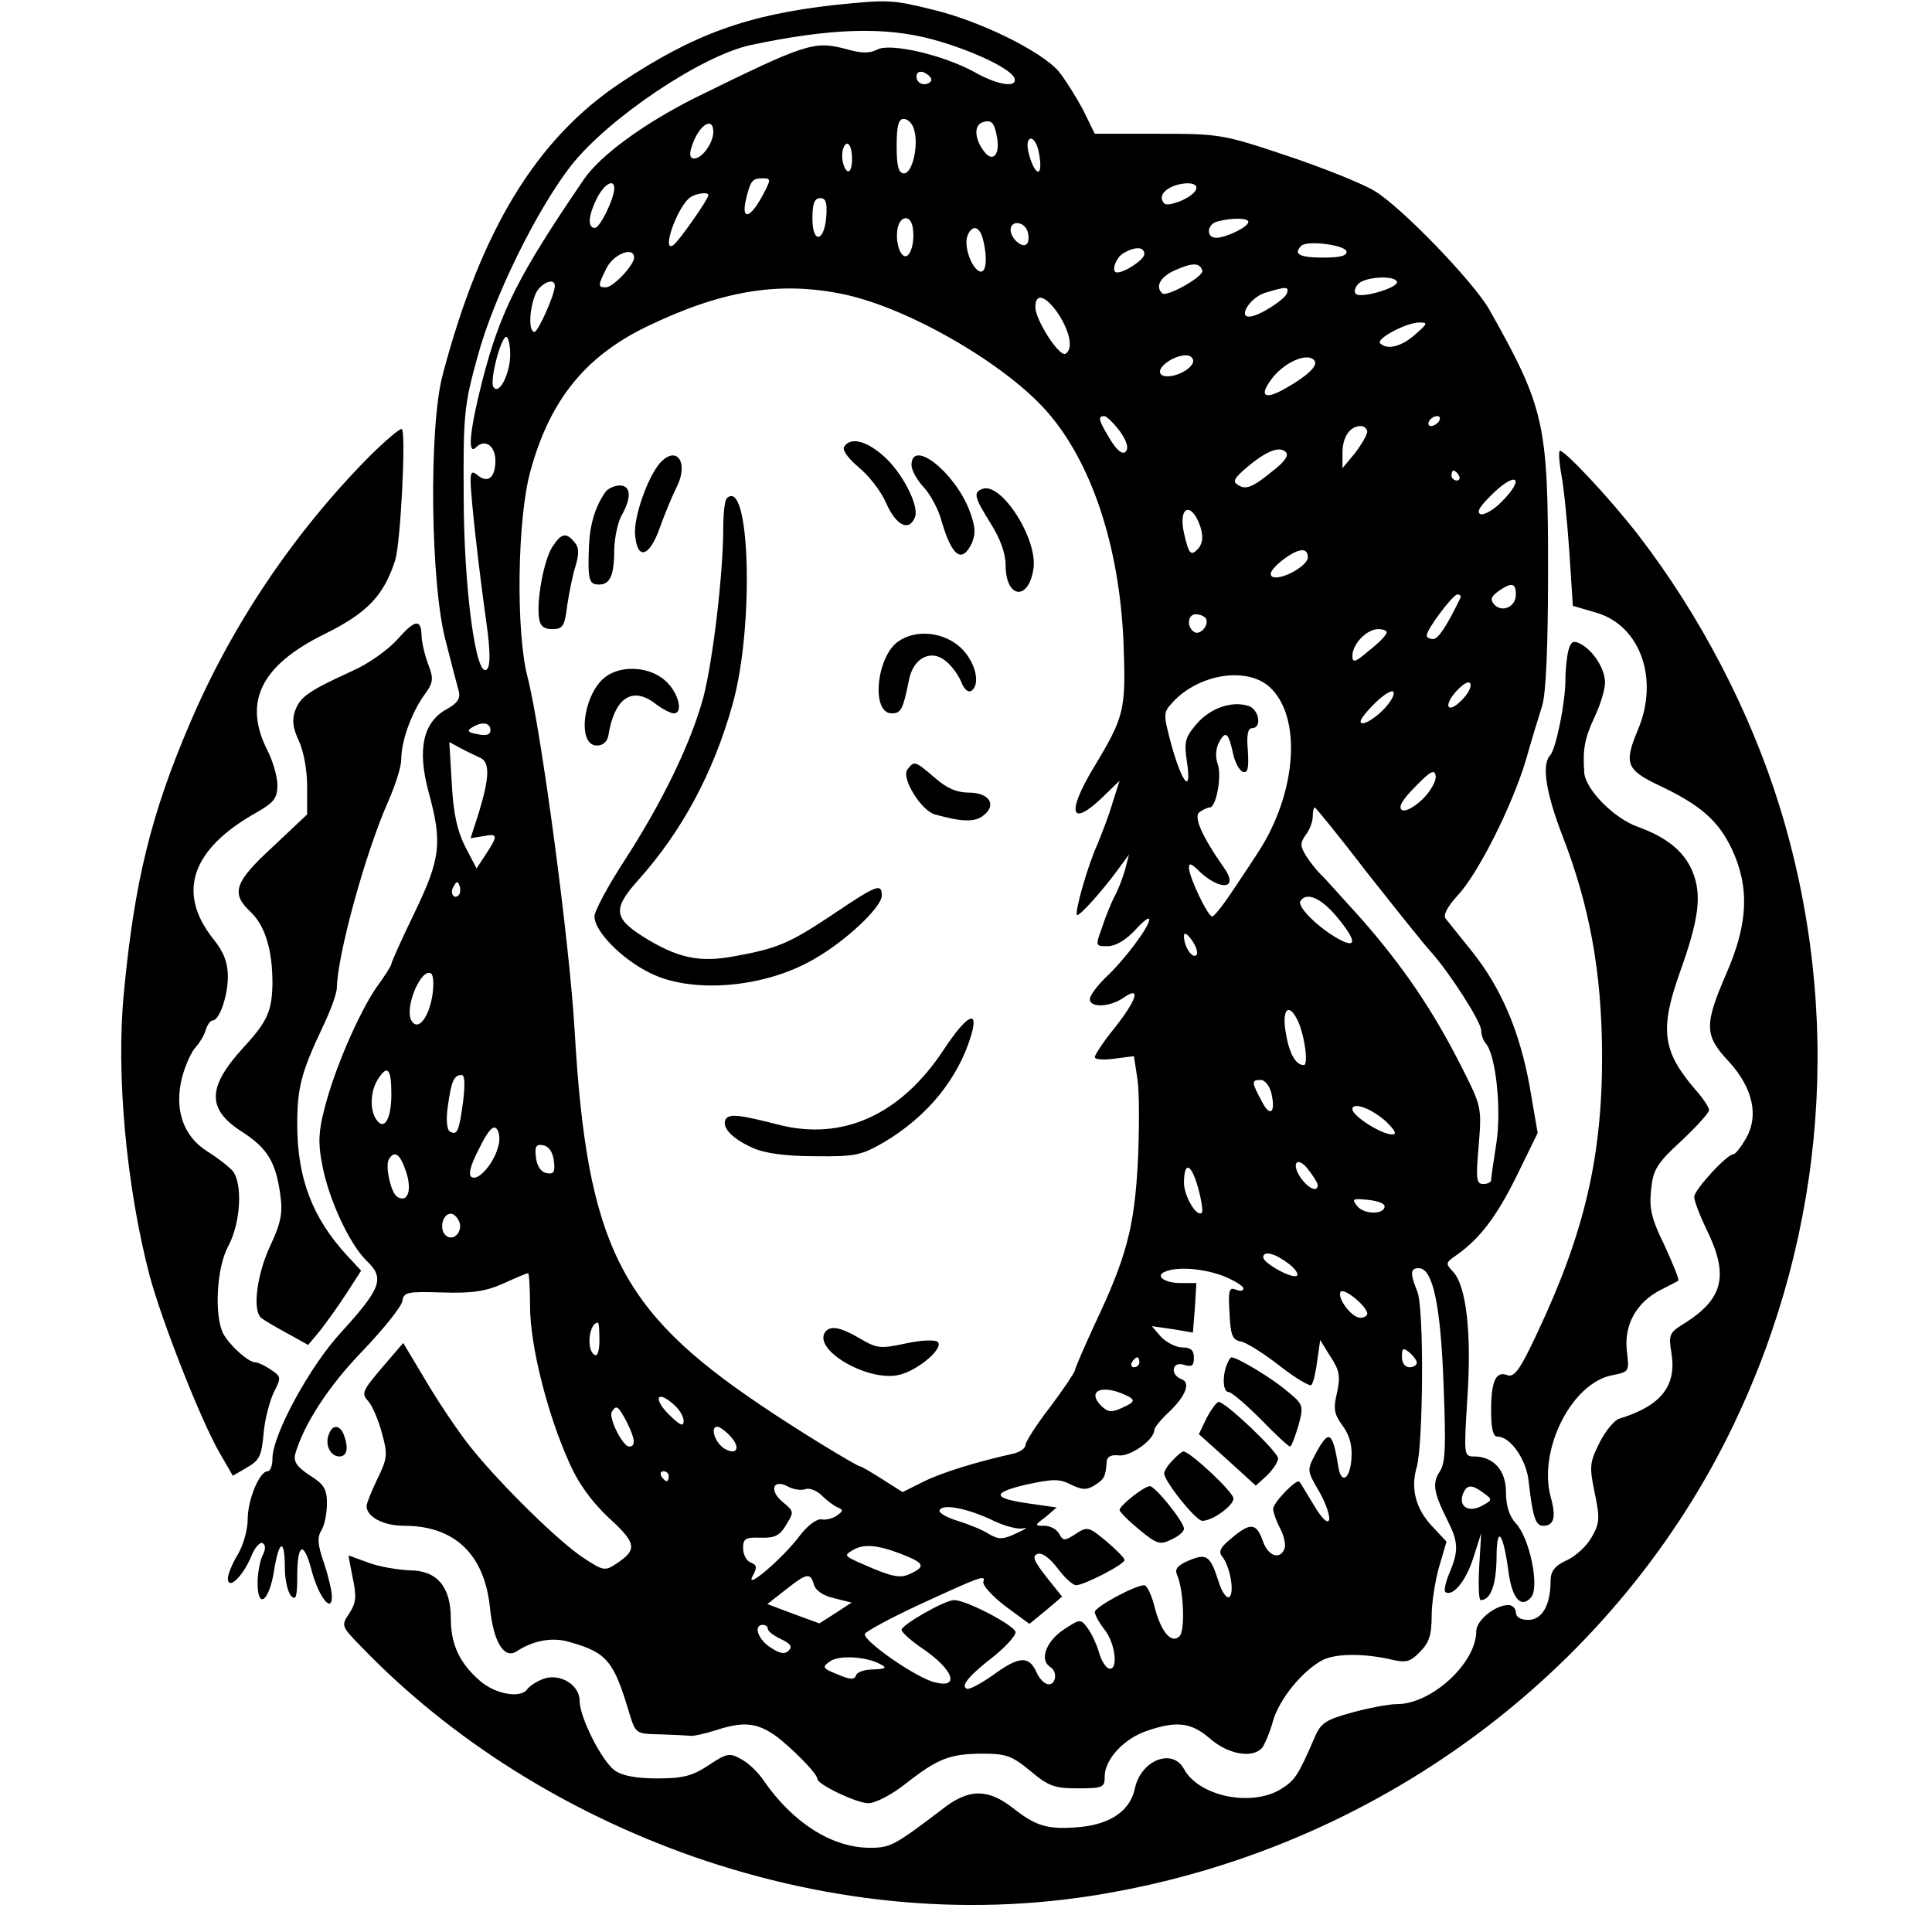 <?xml version="1.0" standalone="no"?>
<!DOCTYPE svg PUBLIC "-//W3C//DTD SVG 20010904//EN"
 "http://www.w3.org/TR/2001/REC-SVG-20010904/DTD/svg10.dtd">
<svg version="1.0" xmlns="http://www.w3.org/2000/svg"
 width="390pt" height="390pt" viewBox="0 0 390 390"
 preserveAspectRatio="xMidYMid meet">

<g transform="translate(0,390) scale(0.1,-0.1)"
fill="#000000" stroke="none">
<path d="M1685 3890 c-177 -20 -285 -59 -432 -157 -170 -113 -282 -297 -359
-588 -29 -106 -25 -427 6 -540 11 -44 23 -89 26 -100 4 -15 -3 -25 -25 -37
-47 -26 -59 -81 -36 -166 28 -103 25 -134 -28 -244 -26 -54 -47 -100 -47 -104
0 -3 -13 -24 -30 -47 -35 -51 -85 -165 -105 -245 -12 -45 -13 -70 -5 -111 13
-72 56 -163 90 -196 37 -35 30 -55 -51 -144 -64 -69 -139 -208 -139 -255 0
-14 -4 -26 -10 -26 -16 0 -40 -57 -40 -97 0 -21 -9 -53 -20 -71 -11 -18 -20
-40 -20 -48 0 -25 30 3 47 44 7 18 18 30 23 27 7 -4 6 -13 0 -25 -5 -10 -10
-35 -10 -55 0 -55 23 -38 33 23 10 64 22 68 22 7 0 -24 6 -50 13 -57 9 -9 12
-2 12 39 0 68 13 74 29 13 14 -53 41 -88 41 -53 0 11 -7 41 -16 68 -13 37 -14
52 -5 66 6 10 11 34 11 54 0 29 -6 39 -35 57 -26 17 -33 28 -29 43 17 59 67
137 136 208 42 44 78 89 80 100 3 19 10 20 80 18 60 -2 88 2 124 18 26 12 48
21 50 21 2 0 4 -30 4 -67 0 -79 35 -217 78 -313 19 -44 46 -81 81 -114 56 -51
58 -64 16 -92 -24 -16 -27 -15 -67 11 -49 32 -165 146 -225 220 -23 28 -63 87
-90 132 l-49 82 -43 -50 c-39 -46 -42 -52 -28 -67 9 -10 21 -39 28 -65 12 -43
11 -51 -9 -92 -12 -25 -22 -50 -22 -55 0 -22 34 -40 76 -40 102 0 162 -58 173
-165 7 -69 28 -104 53 -89 35 23 74 30 109 19 74 -21 88 -38 119 -142 13 -43
14 -43 62 -44 26 -1 54 -2 61 -3 6 -1 29 4 51 11 55 18 82 16 119 -9 32 -23
87 -78 87 -89 0 -11 79 -49 103 -49 14 0 47 17 76 40 64 50 88 60 156 60 46 0
59 -5 95 -35 37 -31 49 -35 96 -35 51 0 54 2 54 24 0 34 38 76 85 92 61 21 90
17 128 -16 37 -32 86 -40 105 -18 5 7 16 32 22 55 13 43 57 98 98 121 25 14
81 15 136 3 34 -8 41 -7 62 14 19 19 24 35 24 73 0 26 7 71 15 99 l15 51 -29
31 c-33 35 -44 76 -31 120 13 48 15 321 1 354 -15 37 -14 47 3 47 28 0 44 -72
50 -233 5 -128 4 -161 -8 -178 -15 -23 -12 -42 15 -96 23 -45 24 -63 5 -108
-8 -19 -12 -37 -8 -39 15 -9 41 22 56 69 l16 50 -4 -67 c-2 -38 -1 -68 3 -68
20 0 31 30 32 84 0 69 13 55 24 -26 7 -55 26 -76 46 -52 17 21 -3 119 -31 149
-13 14 -20 35 -20 63 0 44 -25 72 -65 72 -20 0 -20 3 -13 117 9 131 -2 226
-28 255 -17 18 -16 19 7 35 46 33 79 75 121 160 l42 86 -16 93 c-20 111 -57
199 -117 274 -24 30 -48 60 -53 66 -5 7 4 24 24 46 41 43 110 180 138 273 11
39 26 88 33 110 8 26 12 121 12 275 0 294 -7 327 -118 524 -32 57 -180 210
-233 241 -25 15 -105 47 -177 71 -128 43 -136 44 -259 44 l-128 0 -24 49 c-14
26 -36 61 -49 77 -34 40 -157 101 -252 124 -85 21 -91 21 -200 10z m199 -70
c80 -22 157 -59 164 -78 6 -20 -34 -14 -80 12 -63 35 -171 60 -197 46 -16 -8
-32 -8 -63 1 -65 17 -80 12 -306 -99 -103 -52 -191 -116 -224 -165 -131 -192
-168 -265 -204 -404 -26 -102 -31 -154 -13 -136 18 18 39 3 39 -27 0 -34 -15
-46 -35 -30 -12 10 -15 8 -15 -11 0 -31 17 -181 32 -287 8 -57 8 -86 1 -93
-22 -22 -47 165 -47 351 -1 162 1 183 28 280 32 119 119 296 189 386 76 96
262 221 362 243 161 34 271 38 369 11z m-4 -81 c0 -5 -7 -9 -15 -9 -8 0 -15 7
-15 15 0 9 6 12 15 9 8 -4 15 -10 15 -15z m-35 -100 c10 -31 -3 -89 -20 -89
-11 0 -15 14 -15 55 0 41 4 55 14 55 8 0 18 -9 21 -21z m167 -13 c8 -38 -8
-56 -26 -31 -19 25 -20 52 -3 58 18 6 24 0 29 -27z m-572 7 c-1 -23 -23 -53
-39 -53 -8 0 -10 8 -5 23 13 43 44 65 44 30z m654 -29 c3 -9 6 -25 6 -37 0
-27 -15 -11 -24 26 -7 29 8 38 18 11z m-374 -25 c0 -17 -4 -28 -10 -24 -5 3
-10 17 -10 31 0 13 5 24 10 24 6 0 10 -14 10 -31z m-183 -78 c-24 -43 -41 -45
-31 -3 9 38 13 42 34 42 17 0 17 -2 -3 -39z m-297 19 c0 -21 -29 -80 -39 -80
-16 0 -13 26 4 60 15 29 35 40 35 20z m1174 -3 c-2 -7 -18 -18 -34 -24 -23 -8
-30 -8 -34 3 -6 16 20 33 51 34 14 0 21 -5 17 -13z m-984 -11 c0 -8 -61 -95
-71 -101 -25 -16 9 80 35 97 12 8 36 11 36 4z m238 -43 c-4 -52 -28 -56 -28
-4 0 30 4 41 16 41 11 0 14 -9 12 -37z m174 -20 c6 -29 -4 -64 -16 -60 -13 4
-20 42 -12 63 7 19 24 18 28 -3z m678 9 c0 -10 -45 -32 -65 -32 -21 0 -19 28
3 33 30 8 62 7 62 -1z m-446 -18 c3 -9 3 -20 0 -25 -8 -13 -34 9 -34 27 0 19
26 18 34 -2z m-90 -16 c10 -39 7 -70 -6 -66 -17 6 -33 52 -25 72 9 23 24 20
31 -6z m734 -25 c2 -9 -11 -13 -47 -13 -48 0 -61 7 -44 24 12 11 86 2 91 -11z
m-408 -6 c0 -11 -39 -37 -55 -37 -13 0 -3 30 13 39 24 14 42 13 42 -2z m-1030
-7 c0 -15 -42 -60 -57 -60 -17 0 -16 4 2 40 15 28 55 43 55 20z m1147 -26 c4
-12 -73 -55 -81 -46 -15 14 -3 34 27 47 34 15 49 15 54 -1z m393 -24 c0 -11
-69 -32 -82 -24 -5 3 -4 12 3 20 13 16 79 19 79 4z m-1700 -7 c0 -18 -34 -93
-41 -93 -12 0 -11 43 1 74 8 23 40 38 40 19z m583 -17 c129 -27 322 -138 408
-234 92 -103 149 -274 157 -470 5 -136 2 -148 -60 -251 -56 -93 -47 -123 19
-59 l33 32 -14 -44 c-7 -25 -22 -63 -31 -85 -20 -44 -46 -137 -41 -142 4 -4
50 47 83 92 l22 30 -8 -31 c-5 -17 -14 -41 -21 -53 -6 -12 -18 -40 -25 -62
-14 -39 -14 -39 11 -39 16 0 36 12 55 32 16 18 29 28 29 22 0 -15 -51 -83 -89
-118 -17 -17 -31 -36 -31 -43 0 -18 41 -16 68 3 36 25 27 -4 -18 -61 -22 -27
-40 -54 -40 -59 0 -5 18 -6 40 -3 l39 5 7 -46 c4 -25 4 -100 1 -166 -7 -134
-23 -194 -88 -331 -21 -46 -39 -87 -39 -91 -1 -5 -23 -38 -50 -74 -28 -36 -50
-71 -50 -77 0 -7 -12 -15 -27 -18 -68 -15 -141 -37 -179 -56 l-42 -21 -41 26
c-22 14 -42 26 -45 26 -6 0 -134 78 -201 124 -284 191 -350 324 -375 755 -10
177 -68 610 -95 714 -24 91 -21 322 6 417 39 142 110 230 233 290 153 74 269
93 399 66z m895 2 c-5 -13 -56 -46 -75 -47 -25 -2 1 39 31 48 43 13 48 13 44
-1z m-460 -44 c23 -37 28 -69 13 -78 -12 -8 -61 68 -61 94 0 31 22 23 48 -16z
m719 -39 c-28 -25 -57 -32 -71 -18 -9 9 53 42 79 42 18 0 17 -2 -8 -24z
m-1827 -42 c-1 -39 -23 -82 -34 -64 -8 12 15 101 26 101 4 0 8 -17 8 -37z
m1366 -29 c-24 -17 -59 -19 -54 -1 7 19 51 38 63 26 7 -7 4 -15 -9 -25z m258
17 c6 -10 -16 -31 -61 -56 -39 -22 -51 -15 -29 16 26 38 78 60 90 40z m-393
-142 c14 -20 18 -34 11 -41 -6 -6 -17 2 -31 25 -23 38 -26 47 -12 47 5 0 19
-14 32 -31z m644 21 c-3 -5 -11 -10 -16 -10 -6 0 -7 5 -4 10 3 6 11 10 16 10
6 0 7 -4 4 -10z m-145 -22 c-1 -7 -12 -26 -25 -43 l-25 -30 0 31 c0 32 15 54
37 54 7 0 13 -6 13 -12z m-185 -74 c-45 -37 -59 -44 -76 -33 -11 7 -8 13 16
34 40 34 67 45 80 33 7 -6 0 -18 -20 -34z m370 -14 c3 -5 1 -10 -4 -10 -6 0
-11 5 -11 10 0 6 2 10 4 10 3 0 8 -4 11 -10z m87 -52 c-16 -17 -36 -28 -43
-26 -10 4 -1 17 26 43 47 45 63 29 17 -17z m-609 -51 c6 -19 5 -32 -3 -43 -16
-18 -20 -14 -30 30 -12 54 15 65 33 13z m217 -62 c0 -18 -56 -48 -72 -39 -7 5
-1 15 18 31 33 26 54 30 54 8z m420 -75 c0 -25 -27 -37 -43 -21 -9 10 -8 16 7
27 27 19 36 18 36 -6z m-112 -7 c-28 -58 -45 -83 -55 -83 -7 0 -13 3 -13 7 0
13 53 83 62 83 5 0 8 -3 6 -7z m-514 -41 c8 -13 -11 -35 -23 -28 -16 10 -14
36 3 36 8 0 17 -4 20 -8z m365 -29 c0 -5 -16 -21 -35 -36 -28 -24 -34 -26 -34
-11 0 24 29 54 52 54 10 0 18 -3 17 -7z m-237 -109 c67 -60 56 -214 -22 -334
-9 -14 -32 -49 -51 -77 -19 -29 -38 -53 -42 -53 -9 0 -46 78 -47 98 0 10 4 9
16 -2 44 -45 87 -43 55 2 -45 64 -63 105 -49 113 7 5 16 9 20 9 13 0 25 64 16
88 -5 14 -4 31 3 44 13 24 19 19 28 -23 4 -18 13 -35 20 -37 10 -3 12 7 10 42
-3 32 0 46 8 46 21 0 15 38 -7 45 -34 11 -78 -5 -105 -37 -23 -27 -25 -36 -19
-76 10 -66 -9 -45 -31 33 -17 64 -17 66 1 86 52 58 149 74 196 33z m389 -27
c-29 -30 -39 -12 -10 19 14 15 25 20 27 14 3 -7 -5 -21 -17 -33z m-157 -18
c-15 -16 -35 -29 -43 -29 -10 0 -3 12 19 35 18 19 37 32 42 29 5 -4 -3 -19
-18 -35z m-1804 -43 c0 -9 -8 -12 -26 -8 -19 3 -22 7 -12 13 20 13 38 11 38
-5z m-20 -56 c19 -9 18 -40 -3 -109 l-17 -53 25 4 c30 6 31 2 6 -36 l-19 -29
-23 44 c-16 32 -24 67 -27 127 l-5 84 24 -13 c13 -7 31 -15 39 -19z m1902 -83
c-18 -17 -35 -26 -42 -22 -8 5 0 20 27 47 30 31 39 36 41 22 2 -9 -9 -30 -26
-47z m-112 -149 c57 -72 115 -145 129 -160 39 -44 101 -141 101 -158 0 -9 4
-20 9 -26 20 -22 32 -129 22 -199 -6 -38 -11 -73 -11 -77 0 -5 -7 -8 -16 -8
-14 0 -15 10 -9 78 6 76 6 78 -34 157 -59 117 -119 204 -201 298 -41 45 -78
87 -84 92 -6 6 -19 21 -28 35 -14 22 -14 28 -2 45 8 10 14 27 14 37 0 10 2 18
4 18 2 0 50 -59 106 -132z m-1834 -45 c-10 -10 -19 5 -10 18 6 11 8 11 12 0 2
-7 1 -15 -2 -18z m1772 -43 c40 -48 42 -66 5 -46 -39 21 -85 65 -78 77 12 19
41 7 73 -31z m-283 -78 c-8 -8 -25 17 -25 38 0 9 6 6 16 -8 9 -13 13 -26 9
-30z m-1542 -80 c-7 -46 -29 -74 -42 -53 -16 25 19 108 39 96 5 -3 6 -22 3
-43z m1745 -49 c15 -28 24 -93 14 -93 -17 0 -30 24 -37 68 -7 44 6 58 23 25z
m-1828 -152 c0 -51 -15 -75 -31 -50 -13 20 -11 56 3 79 20 32 28 24 28 -29z
m145 -13 c-8 -61 -12 -71 -27 -62 -6 4 -8 24 -4 51 7 50 12 63 28 63 6 0 7
-18 3 -52z m1631 17 c10 -41 -2 -52 -19 -18 -21 39 -21 43 -2 43 8 0 17 -11
21 -25z m234 -61 c17 -17 20 -24 10 -24 -21 0 -80 37 -80 51 0 16 42 0 70 -27z
m-1794 -47 c-8 -34 -40 -72 -54 -63 -7 4 -3 23 15 57 17 35 28 48 35 41 6 -6
8 -22 4 -35z m112 -30 c3 -23 0 -28 -15 -25 -11 2 -19 14 -21 31 -3 23 0 28
15 25 11 -2 19 -14 21 -31z m-298 -23 c12 -37 3 -63 -18 -50 -13 8 -25 62 -17
76 12 19 23 10 35 -26z m1840 -26 c0 -16 -19 -7 -34 14 -21 30 -7 46 15 17 10
-13 19 -27 19 -31z m-234 -56 c-10 -10 -35 32 -36 59 0 45 14 42 28 -7 7 -25
11 -49 8 -52z m369 13 c0 -17 -41 -17 -55 0 -12 15 -10 16 21 13 19 -2 34 -7
34 -13z m-1868 -31 c8 -21 -13 -42 -28 -27 -13 13 -5 43 11 43 6 0 13 -7 17
-16z m1673 -84 c14 -10 22 -22 18 -25 -8 -8 -68 25 -68 37 0 14 24 8 50 -12z
m-130 -26 c22 -9 40 -20 40 -25 0 -5 -7 -6 -16 -2 -13 5 -15 -3 -12 -48 2 -45
6 -54 23 -57 11 -2 46 -24 78 -49 32 -25 61 -42 64 -39 4 4 9 25 12 49 l6 42
21 -34 c18 -27 20 -40 13 -72 -8 -33 -6 -44 12 -68 14 -20 19 -39 17 -67 -3
-39 -20 -51 -26 -17 -12 74 -19 79 -46 29 -18 -34 -18 -34 7 -77 14 -24 22
-50 20 -57 -3 -9 -15 3 -31 30 -14 23 -27 45 -29 47 -5 7 -53 -42 -53 -55 0
-6 6 -24 14 -39 8 -15 12 -34 9 -41 -9 -24 -34 -15 -44 16 -13 36 -25 37 -63
5 -22 -18 -27 -27 -19 -37 16 -19 26 -75 14 -82 -5 -3 -15 11 -21 31 -17 53
-24 58 -60 43 -23 -10 -29 -17 -24 -29 13 -28 17 -112 5 -124 -16 -16 -37 8
-50 58 -6 25 -16 45 -21 45 -19 0 -100 -44 -100 -54 0 -6 9 -22 20 -36 22 -28
28 -84 8 -78 -7 3 -16 18 -20 34 -5 16 -15 38 -23 48 -14 19 -15 18 -50 -5
-34 -24 -47 -60 -25 -74 15 -9 12 -35 -3 -35 -8 0 -19 11 -25 25 -15 33 -35
32 -87 -6 -24 -17 -48 -30 -53 -28 -14 5 4 27 56 67 23 19 42 40 42 47 0 13
-99 65 -124 65 -19 0 -106 -50 -106 -60 0 -5 20 -23 44 -39 61 -42 74 -80 23
-67 -38 9 -148 86 -141 98 4 6 52 32 108 58 126 58 136 62 131 47 -2 -7 18
-29 44 -49 l49 -36 33 27 33 28 -32 40 c-25 32 -29 42 -18 46 9 4 25 -8 41
-29 14 -19 31 -34 37 -34 16 0 98 42 98 51 0 4 -17 21 -37 38 -35 29 -38 30
-61 15 -23 -15 -26 -15 -34 0 -5 9 -18 16 -30 16 -20 0 -20 1 3 18 l22 19 -49
7 c-81 11 -85 22 -13 39 55 12 68 12 91 0 23 -11 32 -11 48 -1 19 12 22 17 24
48 1 10 10 14 25 12 24 -2 71 32 71 51 0 5 13 21 28 35 36 34 46 61 27 68 -24
9 -19 37 5 29 16 -5 20 -2 20 14 0 15 -6 21 -23 21 -13 0 -32 10 -43 21 l-19
22 42 -6 41 -7 4 50 3 50 -32 0 c-33 0 -52 15 -31 23 26 11 79 6 118 -9z m290
-76 c0 -4 -6 -8 -14 -8 -18 0 -47 40 -40 52 6 10 54 -29 54 -44z m-1550 -54
c0 -21 -4 -33 -10 -29 -17 10 -11 65 7 65 2 0 3 -16 3 -36z m1650 -45 c0 -5
-7 -9 -15 -9 -9 0 -15 9 -15 21 0 18 2 19 15 9 8 -7 15 -16 15 -21z m-560 1
c0 -5 -5 -10 -11 -10 -5 0 -7 5 -4 10 3 6 8 10 11 10 2 0 4 -4 4 -10z m-20
-70 c11 -7 9 -11 -13 -21 -23 -11 -30 -10 -44 3 -32 33 6 45 57 18z m-918 -17
c10 -9 18 -23 18 -31 0 -12 -6 -10 -25 8 -38 35 -31 58 7 23z m-97 -33 c17
-34 19 -50 5 -50 -13 0 -42 58 -35 70 9 15 13 12 30 -20z m210 -30 c21 -23 12
-39 -13 -24 -19 12 -29 44 -14 44 5 0 17 -9 27 -20z m-125 -80 c0 -5 -2 -10
-4 -10 -3 0 -8 5 -11 10 -3 6 -1 10 4 10 6 0 11 -4 11 -10z m276 -26 c8 3 23
-3 33 -13 10 -10 25 -21 32 -24 12 -5 11 -7 -1 -16 -8 -6 -23 -10 -32 -8 -10
1 -28 -13 -42 -31 -33 -45 -113 -114 -97 -84 10 18 9 23 -4 28 -8 3 -15 16
-15 29 0 19 5 22 35 21 29 -1 39 4 52 26 16 26 16 27 -7 46 -28 23 -20 48 11
31 11 -6 27 -8 35 -5z m1369 -8 c18 -13 18 -14 -4 -26 -27 -14 -47 -1 -38 24
8 20 18 20 42 2z m-989 -56 c23 -11 50 -18 60 -15 10 3 4 -2 -14 -10 -27 -13
-36 -13 -55 -2 -12 8 -41 20 -64 27 -23 7 -40 17 -36 22 7 13 57 3 109 -22z
m-189 -66 c49 -19 53 -26 20 -41 -18 -9 -34 -6 -73 10 -61 26 -62 26 -44 37
22 14 49 12 97 -6z m-174 -63 c3 -11 18 -22 40 -27 l36 -9 -32 -21 -33 -21
-52 19 -53 20 37 29 c43 34 50 35 57 10z m-93 -89 c0 -5 12 -14 27 -21 19 -9
23 -15 15 -23 -8 -8 -18 -6 -36 6 -26 16 -36 46 -16 46 6 0 10 -4 10 -8z m230
-73 c11 -6 6 -8 -17 -9 -17 0 -33 -5 -35 -12 -3 -9 -12 -9 -37 2 -31 12 -32
15 -16 26 19 14 77 10 105 -7z"/>
<path d="M1704 2998 c-4 -7 8 -23 29 -41 20 -16 46 -49 56 -73 20 -45 46 -58
58 -28 9 23 -26 91 -64 124 -35 31 -67 38 -79 18z"/>
<path d="M1332 2965 c-25 -29 -53 -109 -50 -144 4 -53 29 -46 50 14 10 28 25
64 34 82 25 49 0 86 -34 48z"/>
<path d="M1840 2961 c0 -10 11 -30 25 -45 13 -14 30 -45 36 -69 21 -71 41 -85
61 -43 8 20 7 34 -6 68 -31 77 -116 143 -116 89z"/>
<path d="M1223 2908 c-21 -29 -32 -66 -34 -108 -3 -71 0 -80 20 -80 23 0 31
19 31 73 1 23 7 53 15 67 20 35 19 60 -4 60 -10 0 -23 -6 -28 -12z"/>
<path d="M1983 2913 c-19 -7 -16 -17 17 -70 19 -30 30 -60 30 -84 0 -67 46
-73 56 -8 10 60 -65 177 -103 162z"/>
<path d="M1467 2894 c-4 -4 -7 -31 -7 -59 0 -93 -21 -269 -40 -342 -25 -93
-84 -214 -160 -331 -33 -51 -60 -101 -60 -112 0 -30 55 -86 112 -114 85 -43
234 -30 333 29 63 36 135 104 135 127 0 26 -10 22 -102 -40 -84 -56 -110 -67
-194 -82 -72 -14 -117 -4 -187 40 -58 37 -60 56 -9 113 89 99 153 219 191 356
44 157 35 461 -12 415z"/>
<path d="M1115 2796 c-17 -26 -32 -107 -27 -143 2 -17 10 -23 27 -23 21 0 25
6 30 48 4 26 11 62 17 80 7 24 7 37 -2 47 -17 21 -27 19 -45 -9z"/>
<path d="M1813 2605 c-44 -31 -55 -145 -13 -145 19 0 23 8 35 68 9 45 46 63
76 36 12 -10 25 -29 30 -42 5 -13 13 -20 19 -17 20 12 10 57 -19 86 -34 33
-91 40 -128 14z"/>
<path d="M1224 2535 c-46 -32 -61 -140 -19 -140 12 0 21 8 23 20 12 75 47 100
93 66 15 -12 33 -21 39 -21 20 0 10 41 -16 65 -31 29 -87 33 -120 10z"/>
<path d="M1832 2347 c-14 -16 27 -83 55 -91 54 -15 80 -16 97 -3 29 21 14 47
-28 47 -25 0 -45 9 -69 30 -40 34 -41 35 -55 17z"/>
<path d="M1905 1781 c-87 -132 -205 -185 -335 -151 -78 20 -97 22 -105 11 -9
-16 12 -39 54 -58 24 -11 67 -17 126 -17 82 -1 94 2 139 28 88 52 151 129 177
218 15 52 -10 39 -56 -31z"/>
<path d="M1665 1210 c-22 -36 85 -98 147 -86 38 7 94 54 81 67 -5 5 -33 4 -65
-3 -51 -11 -58 -10 -92 10 -41 24 -61 27 -71 12z"/>
<path d="M2476 1144 c-9 -24 -7 -54 4 -54 6 0 35 -25 65 -55 29 -30 56 -55 59
-55 3 0 10 19 17 42 11 41 10 43 -23 70 -29 25 -100 68 -112 68 -2 0 -7 -7
-10 -16z"/>
<path d="M2436 1038 l-16 -33 58 -52 57 -52 23 21 c12 12 22 27 22 34 0 13
-106 114 -120 114 -4 0 -15 -15 -24 -32z"/>
<path d="M2367 952 c-10 -10 -17 -22 -17 -26 0 -16 64 -96 77 -96 21 0 63 31
63 45 0 13 -88 95 -101 95 -3 0 -13 -8 -22 -18z"/>
<path d="M2286 879 c-14 -11 -26 -23 -26 -27 0 -4 18 -22 40 -40 35 -29 42
-31 64 -20 14 6 26 16 26 22 0 14 -58 86 -69 86 -5 0 -20 -9 -35 -21z"/>
<path d="M744 2977 c-150 -152 -276 -338 -361 -538 -78 -182 -112 -320 -133
-544 -16 -163 5 -390 52 -570 25 -93 104 -294 142 -359 l26 -45 29 17 c25 14
29 24 33 67 2 28 12 65 20 83 16 31 16 33 -5 47 -12 8 -26 15 -32 15 -15 1
-50 33 -64 57 -19 37 -14 134 10 178 25 47 29 125 9 151 -8 9 -31 27 -52 40
-49 31 -67 86 -50 151 7 25 19 51 27 59 7 8 17 23 20 34 3 11 10 20 14 20 14
0 31 50 31 89 0 27 -8 49 -29 75 -75 94 -45 182 87 256 35 20 42 29 42 55 0
17 -9 48 -20 70 -50 98 -13 172 115 235 87 43 120 78 143 150 11 38 22 259 13
264 -3 2 -34 -24 -67 -57z"/>
<path d="M3152 2941 c5 -27 12 -97 16 -156 l7 -108 48 -14 c88 -26 127 -134
83 -237 -28 -67 -23 -80 42 -111 85 -40 121 -72 148 -129 36 -77 33 -150 -11
-251 -45 -104 -45 -125 5 -178 49 -54 61 -110 34 -156 -10 -17 -21 -31 -25
-31 -13 0 -79 -72 -79 -86 0 -8 11 -37 25 -66 46 -94 34 -141 -49 -192 -26
-16 -28 -22 -22 -57 11 -67 -21 -107 -106 -133 -9 -3 -27 -24 -39 -48 -20 -40
-21 -48 -10 -101 11 -52 10 -62 -6 -90 -10 -18 -33 -39 -51 -47 -24 -11 -32
-22 -32 -42 0 -48 -17 -78 -45 -78 -16 0 -25 6 -25 15 0 8 -7 15 -15 15 -27 0
-65 -31 -65 -53 0 -64 -90 -147 -160 -147 -17 0 -58 -8 -91 -17 -54 -15 -63
-21 -76 -52 -33 -76 -39 -85 -68 -103 -60 -36 -165 -14 -195 41 -23 43 -87 18
-99 -39 -9 -44 -48 -72 -110 -78 -65 -6 -89 1 -136 38 -51 40 -90 40 -144 -3
-96 -73 -104 -77 -145 -77 -76 0 -155 50 -214 135 -11 17 -32 37 -46 44 -23
13 -29 12 -65 -12 -33 -22 -52 -27 -104 -27 -42 0 -70 5 -86 16 -26 19 -71
107 -71 141 0 32 -40 56 -73 44 -14 -5 -28 -15 -32 -20 -12 -20 -63 -12 -95
15 -42 36 -60 74 -60 127 0 64 -28 97 -83 97 -23 1 -60 7 -82 15 -22 8 -41 15
-41 15 -1 0 3 -20 8 -45 8 -38 7 -50 -7 -72 -17 -25 -16 -26 27 -70 180 -186
412 -331 668 -421 282 -98 572 -123 850 -71 547 100 1016 455 1250 944 187
391 220 832 93 1245 -59 192 -161 388 -286 550 -54 70 -147 170 -158 170 -3 0
-2 -22 3 -49z"/>
<path d="M802 2609 c-18 -20 -58 -49 -90 -63 -90 -41 -106 -53 -116 -80 -7
-19 -5 -35 7 -61 10 -21 17 -60 17 -92 l0 -57 -70 -66 c-77 -71 -84 -93 -45
-130 30 -28 45 -77 45 -145 -1 -56 -10 -77 -59 -130 -73 -80 -74 -124 -2 -170
51 -33 68 -61 77 -128 5 -36 1 -56 -21 -103 -26 -56 -36 -128 -18 -144 4 -4
28 -18 52 -31 l43 -24 25 30 c13 17 37 50 53 75 l29 45 -28 30 c-70 76 -101
156 -101 265 0 74 8 105 51 196 16 33 29 69 29 80 1 66 58 274 104 377 14 32
26 69 26 84 0 37 20 92 45 128 20 27 21 34 9 65 -7 19 -13 45 -13 57 -1 34
-13 33 -49 -8z"/>
<path d="M3166 2587 c-3 -12 -6 -39 -6 -59 0 -46 -19 -140 -31 -153 -17 -18
-9 -74 25 -162 55 -142 79 -275 80 -438 1 -208 -35 -362 -130 -564 -35 -75
-47 -92 -61 -87 -23 9 -33 -11 -33 -71 0 -38 4 -53 13 -53 26 0 59 -47 63 -92
8 -71 14 -88 29 -88 22 0 27 17 15 59 -25 95 43 230 125 245 34 7 34 7 29 49
-6 52 19 98 68 123 18 9 35 18 36 19 2 2 -11 34 -28 71 -27 55 -31 75 -27 113
4 40 12 53 61 98 31 29 56 57 56 62 0 6 -13 25 -29 43 -65 76 -71 120 -30 235
39 109 45 157 25 205 -17 40 -52 68 -110 89 -48 17 -105 75 -108 109 -3 47 0
68 21 113 12 25 21 56 21 69 0 27 -23 64 -49 78 -15 8 -20 5 -25 -13z"/>
<path d="M664 1005 c-9 -21 3 -45 21 -45 16 0 19 17 9 44 -8 20 -23 21 -30 1z"/>
</g>
</svg>
